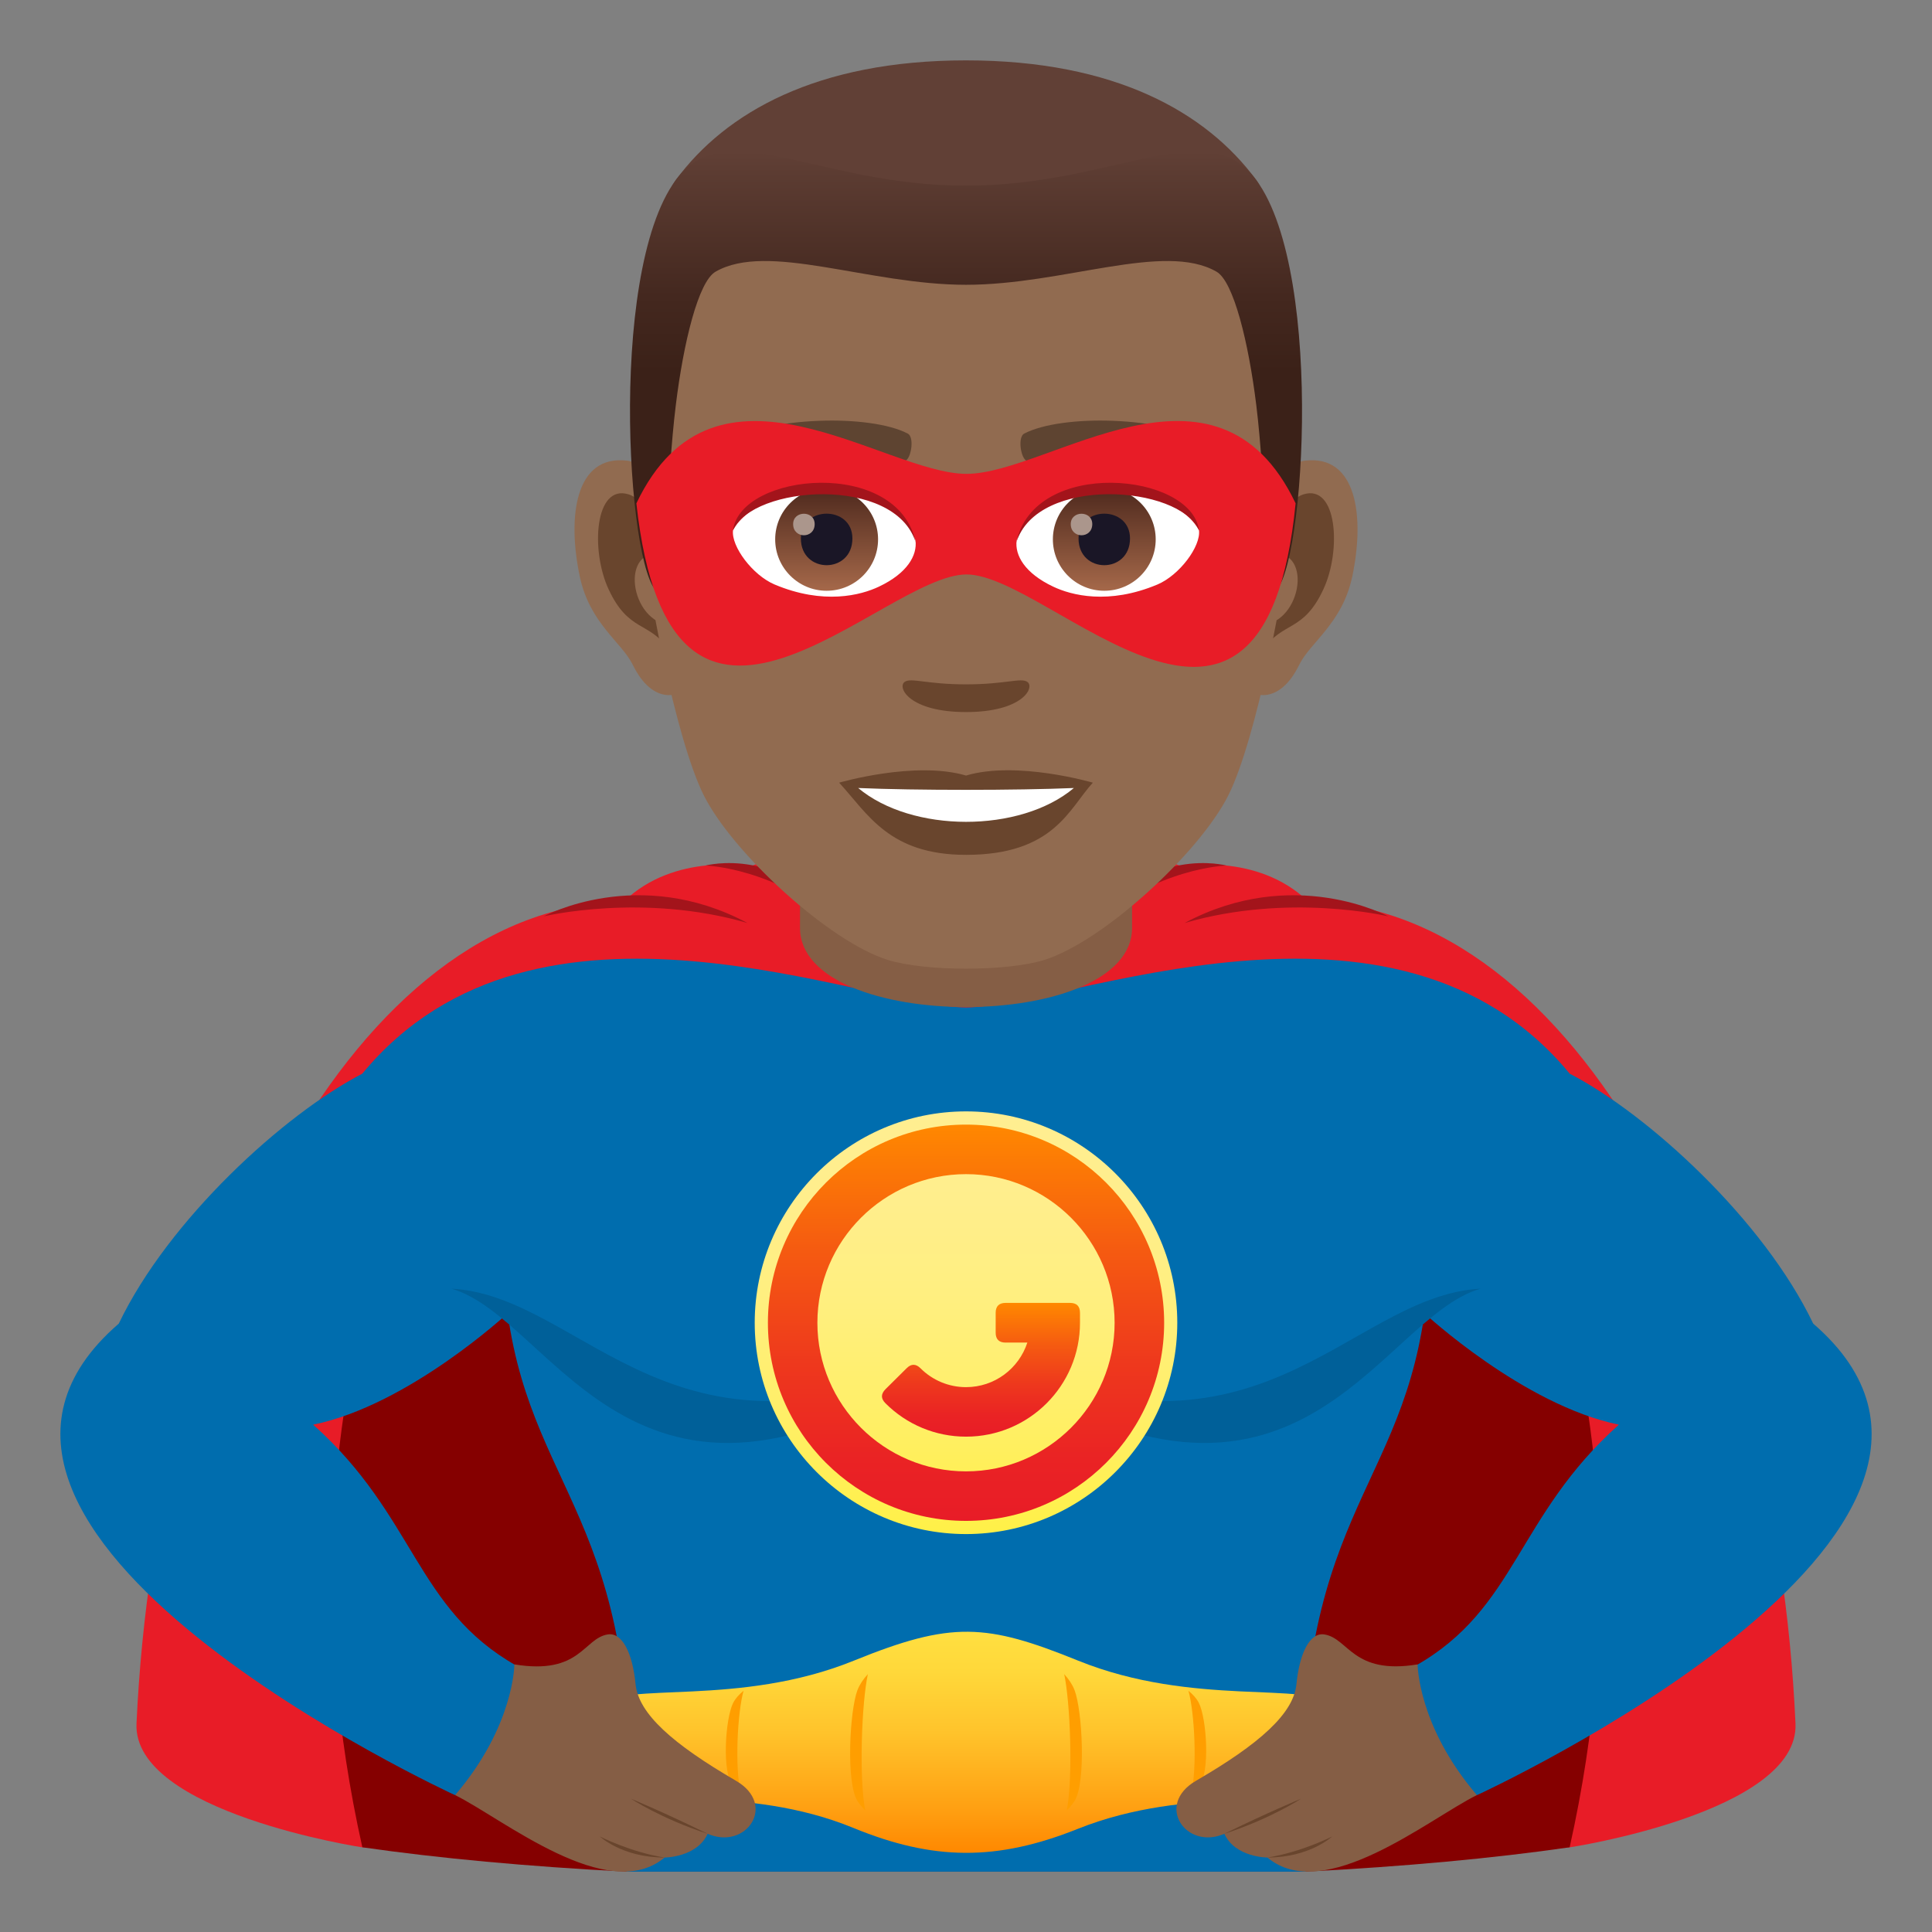 <?xml version="1.0" encoding="utf-8"?>
<!-- Generator: Adobe Illustrator 15.0.0, SVG Export Plug-In . SVG Version: 6.00 Build 0)  -->
<!DOCTYPE svg PUBLIC "-//W3C//DTD SVG 1.1//EN" "http://www.w3.org/Graphics/SVG/1.1/DTD/svg11.dtd">
<svg version="1.1" id="Layer_1" xmlns:x="http://ns.adobe.com/Extensibility/1.0/" xmlns:i="http://ns.adobe.com/AdobeIllustrator/10.0/" xmlns:graph="http://ns.adobe.com/Graphs/1.0/"
	 xmlns="http://www.w3.org/2000/svg" xmlns:xlink="http://www.w3.org/1999/xlink" xmlns:a="http://ns.adobe.com/AdobeSVGViewerExtensions/3.0/"
	 x="0px" y="0px" width="64px" height="64px" viewBox="0 0 64 64" enable-background="new 0 0 64 64" xml:space="preserve">
<rect x="0" y="0" width="64" height="64" fill="#808080" stroke="none"/>
<path fill="#E81C27" d="M59.478,57.095C58.833,42.747,52.2,30,43.335,29.863c-1.697-1.637-4.18-1.158-4.18-1.158
	c-4.855-1.977-9.451-1.977-14.309,0c0,0-2.482-0.48-4.182,1.158C11.798,30,5.181,42.747,4.522,57.093
	c-0.135,2.948,7.541,4.117,7.48,4.102h39.994C51.938,61.21,59.61,60.043,59.478,57.095z"/>
<path fill="#850000" d="M48.856,35.779H15.144c0,0-6.617,9.85-3.141,25.415c2.51,0.362,5.496,0.64,8.746,0.806h22.504
	c3.25-0.166,6.234-0.443,8.744-0.806C55.474,45.629,48.856,35.779,48.856,35.779z"/>
<path fill="#A3141B" d="M18.013,30.355c0,0,3.285-0.789,6.748,0.221C21.149,28.645,18.013,30.355,18.013,30.355z"/>
<path fill="#A3141B" d="M23.374,28.672c0,0,2.326,0.066,4.471,1.975C25.948,27.977,23.374,28.672,23.374,28.672z"/>
<path fill="#A3141B" d="M45.987,30.355c0,0-3.283-0.789-6.748,0.221C42.853,28.645,45.987,30.355,45.987,30.355z"/>
<path fill="#A3141B" d="M40.626,28.672c0,0-2.326,0.066-4.471,1.975C38.052,27.977,40.626,28.672,40.626,28.672z"/>
<path fill="#006DAE" d="M60.065,43.846c-1.648-3.443-5.475-6.938-8.064-8.277c-5.785-7.016-16.711-2.197-20-2.197
	c-3.291,0-14.217-4.818-20.002,2.197c-2.59,1.34-6.416,4.834-8.064,8.277c-7.943,6.859,11.141,15.621,11.141,15.621
	c4.932-1.152,2.035-4.287,2.035-4.287c-3.35-1.893-3.34-4.949-6.736-7.986c3.166-0.648,6.441-3.689,6.441-3.689
	c0.871,6.273,4.721,6.977,3.934,18.496h11.252h11.252c-0.787-11.52,3.061-12.223,3.934-18.496c0,0,3.273,3.041,6.439,3.689
	c-3.395,3.037-3.387,6.094-6.736,7.986c0,0-2.896,3.135,2.035,4.287C48.925,59.467,68.009,50.705,60.065,43.846z"/>
<path fill="#006099" d="M14.95,42.688c3.484,0.986,6.178,9.613,16.879,2.002C22.376,49.424,19.44,42.93,14.95,42.688z"/>
<path fill="#006099" d="M49.05,42.688c-3.484,0.986-6.178,9.613-16.877,2.002C41.626,49.424,44.56,42.93,49.05,42.688z"/>
<path fill="#855E45" d="M26.501,30.738c0,3.496,11,3.496,11,0c0-1.189,0-2.904,0-2.904h-11
	C26.501,27.834,26.501,29.549,26.501,30.738z"/>
<linearGradient id="SVGID_1_" gradientUnits="userSpaceOnUse" x1="32.001" y1="61.377" x2="32.001" y2="54.054">
	<stop  offset="0" style="stop-color:#FF8800"/>
	<stop  offset="0.211" style="stop-color:#FFA113"/>
	<stop  offset="0.543" style="stop-color:#FFC32B"/>
	<stop  offset="0.818" style="stop-color:#FFD83A"/>
	<stop  offset="1" style="stop-color:#FFDF40"/>
	<a:midPointStop  offset="0" style="stop-color:#FF8800"/>
	<a:midPointStop  offset="0.382" style="stop-color:#FF8800"/>
	<a:midPointStop  offset="1" style="stop-color:#FFDF40"/>
</linearGradient>
<path fill="url(#SVGID_1_)" d="M44.151,56.49c-0.805-0.807-4.615,0.068-8.439-1.48c-3.047-1.236-4.191-1.313-7.424,0
	c-3.813,1.549-7.611,0.676-8.412,1.48c-0.494,0.498-0.732,2.275,0,2.717c1.17,0.705,4.813-0.125,8.396,1.346
	c2.643,1.086,4.75,1.102,7.424,0.033c3.699-1.48,7.41-0.611,8.455-1.379C44.819,58.717,44.646,56.988,44.151,56.49z"/>
<path fill="#FF9E00" d="M28.749,55.459c-0.152,0.164-0.27,0.338-0.344,0.527c-0.258,0.674-0.385,3.078,0,3.676
	c0.07,0.107,0.16,0.211,0.256,0.309C28.448,58.834,28.55,56.369,28.749,55.459z"/>
<path fill="#FF9E00" d="M24.632,56.01c-0.152,0.123-0.271,0.256-0.344,0.398c-0.26,0.508-0.385,2.328,0,2.779
	c0.07,0.082,0.158,0.158,0.256,0.234C24.331,58.563,24.433,56.697,24.632,56.01z"/>
<path fill="#FF9E00" d="M35.253,55.459c0.15,0.164,0.268,0.338,0.342,0.527c0.26,0.674,0.385,3.078,0,3.676
	c-0.07,0.107-0.158,0.211-0.256,0.309C35.552,58.834,35.45,56.369,35.253,55.459z"/>
<path fill="#FF9E00" d="M39.368,56.01c0.154,0.123,0.271,0.256,0.344,0.398c0.26,0.508,0.385,2.328,0,2.779
	c-0.07,0.082-0.158,0.158-0.256,0.234C39.669,58.563,39.567,56.697,39.368,56.01z"/>
<path fill="#855E45" d="M46.96,55.135c-2.152,0.355-2.285-0.867-3.09-0.992c-0.479-0.074-0.822,0.615-0.924,1.646
	c-0.094,0.98-1.234,1.986-3.326,3.201c-1.375,0.799-0.328,2.313,0.939,1.756c0.355,0.787,1.426,0.787,1.426,0.787
	c1.879,1.576,5.35-1.283,6.939-2.068C46.966,57.18,46.96,55.135,46.96,55.135z"/>
<path fill="#69452D" d="M43.103,59.582c0,0-1.006,0.666-2.543,1.164C41.95,60.061,43.103,59.582,43.103,59.582z"/>
<path fill="#69452D" d="M44.128,60.836c0,0-0.734,0.697-2.143,0.697C43.103,61.359,44.128,60.836,44.128,60.836z"/>
<path fill="#855E45" d="M17.04,55.135c2.182,0.361,2.287-0.859,3.09-0.992c0.479-0.078,0.824,0.615,0.924,1.646
	c0.096,0.98,1.236,1.986,3.326,3.201c1.377,0.799,0.33,2.313-0.939,1.756c-0.355,0.787-1.426,0.787-1.426,0.787
	c-1.879,1.576-5.35-1.283-6.939-2.068C17.034,57.18,17.04,55.135,17.04,55.135z"/>
<path fill="#69452D" d="M20.897,59.582c0,0,1.006,0.666,2.543,1.164C22.05,60.061,20.897,59.582,20.897,59.582z"/>
<path fill="#69452D" d="M19.872,60.836c0,0,0.734,0.697,2.143,0.697C20.897,61.359,19.872,60.836,19.872,60.836z"/>
<linearGradient id="SVGID_2_" gradientUnits="userSpaceOnUse" x1="32.001" y1="50.818" x2="32.001" y2="36.816">
	<stop  offset="0" style="stop-color:#FFF047"/>
	<stop  offset="0.268" style="stop-color:#FFEF66"/>
	<stop  offset="0.537" style="stop-color:#FFEF7E"/>
	<stop  offset="0.787" style="stop-color:#FFEE8C"/>
	<stop  offset="1" style="stop-color:#FFEE91"/>
	<a:midPointStop  offset="0" style="stop-color:#FFF047"/>
	<a:midPointStop  offset="0.327" style="stop-color:#FFF047"/>
	<a:midPointStop  offset="1" style="stop-color:#FFEE91"/>
</linearGradient>
<path fill="url(#SVGID_2_)" d="M32.001,36.816c-3.861,0-7,3.141-7,7.002c0,3.859,3.139,7,7,7c3.859,0,6.998-3.141,6.998-7
	C38.999,39.957,35.86,36.816,32.001,36.816L32.001,36.816z"/>
<g id="Shape_27_">
	<g>
		<linearGradient id="SVGID_3_" gradientUnits="userSpaceOnUse" x1="32.002" y1="50.381" x2="32.002" y2="37.254">
			<stop  offset="0" style="stop-color:#E81C27"/>
			<stop  offset="0.157" style="stop-color:#EA2324"/>
			<stop  offset="0.394" style="stop-color:#EE381D"/>
			<stop  offset="0.68" style="stop-color:#F55A11"/>
			<stop  offset="1" style="stop-color:#FF8800"/>
			<a:midPointStop  offset="0" style="stop-color:#E81C27"/>
			<a:midPointStop  offset="0.618" style="stop-color:#E81C27"/>
			<a:midPointStop  offset="1" style="stop-color:#FF8800"/>
		</linearGradient>
		<path fill="url(#SVGID_3_)" d="M32.001,38.895c2.713,0,4.922,2.209,4.922,4.924c0,2.713-2.209,4.922-4.922,4.922
			s-4.924-2.209-4.924-4.922C27.077,41.104,29.288,38.895,32.001,38.895z M32.001,37.254c-3.623,0-6.563,2.939-6.563,6.564
			c0,3.623,2.939,6.563,6.563,6.563s6.563-2.939,6.563-6.563C38.563,40.193,35.624,37.254,32.001,37.254z"/>
	</g>
</g>
<linearGradient id="Combined-Shape_1_" gradientUnits="userSpaceOnUse" x1="32.496" y1="47.592" x2="32.496" y2="43.16">
	<stop  offset="0" style="stop-color:#E81C27"/>
	<stop  offset="0.157" style="stop-color:#EA2324"/>
	<stop  offset="0.394" style="stop-color:#EE381D"/>
	<stop  offset="0.68" style="stop-color:#F55A11"/>
	<stop  offset="1" style="stop-color:#FF8800"/>
	<a:midPointStop  offset="0" style="stop-color:#E81C27"/>
	<a:midPointStop  offset="0.618" style="stop-color:#E81C27"/>
	<a:midPointStop  offset="1" style="stop-color:#FF8800"/>
</linearGradient>
<path id="Combined-Shape_14_" fill="url(#Combined-Shape_1_)" d="M33.313,44.475c-0.219,0-0.33-0.109-0.33-0.328V43.49
	c0-0.221,0.111-0.33,0.33-0.33h2.131c0.223,0,0.332,0.109,0.332,0.33v0.328c0,2.084-1.689,3.773-3.775,3.773
	c-1.014,0-1.965-0.402-2.668-1.105c-0.156-0.156-0.156-0.307-0.002-0.465l0.701-0.695c0.152-0.154,0.307-0.154,0.461,0
	c0.398,0.398,0.936,0.625,1.508,0.625c0.947,0,1.752-0.617,2.031-1.477H33.313z"/>
<path id="Path_1459_" fill="#916B50" d="M43.224,15.26c-1.738,0.211-2.992,6.029-1.9,7.564c0.154,0.215,1.049,0.557,1.713-0.799
	c0.367-0.75,1.428-1.375,1.758-2.924C45.214,17.119,44.952,15.051,43.224,15.26z"/>
<path id="Path_1458_" fill="#916B50" d="M20.778,15.26c1.736,0.211,2.992,6.029,1.898,7.564c-0.152,0.215-1.049,0.557-1.713-0.799
	c-0.367-0.75-1.428-1.375-1.756-2.924C18.786,17.119,19.05,15.051,20.778,15.26z"/>
<path id="Path_1457_" fill="#69452D" d="M43.177,16.377c-0.453,0.143-0.947,0.832-1.217,1.98c1.584-0.34,1.189,2.299-0.188,2.348
	c0.012,0.266,0.029,0.539,0.063,0.826c0.664-0.963,1.338-0.576,2.004-2.01C44.442,18.229,44.298,16.023,43.177,16.377z"/>
<path id="Path_1456_" fill="#69452D" d="M22.04,18.354c-0.268-1.145-0.762-1.836-1.215-1.977c-1.123-0.354-1.266,1.852-0.664,3.145
	c0.668,1.434,1.342,1.047,2.006,2.01c0.033-0.287,0.051-0.561,0.063-0.826C20.866,20.641,20.476,18.033,22.04,18.354z"/>
<path id="Path_1455_" fill="#916B50" d="M32.001,4.074c-7.527,0-11.154,5.695-10.701,13.615c0.092,1.592,1.078,6.789,2.012,8.654
	c0.955,1.908,4.145,4.848,6.102,5.457c1.236,0.385,3.939,0.385,5.176,0c1.955-0.609,5.146-3.549,6.102-5.457
	c0.934-1.865,1.92-7.061,2.01-8.654C43.155,9.77,39.53,4.074,32.001,4.074z"/>
<path id="Path_1454_" fill="#5E4431" d="M40.179,14.68c-1.721-0.912-5.016-0.955-6.244-0.32c-0.262,0.123-0.088,0.986,0.133,0.904
	c1.711-0.676,4.469-0.691,6.07,0.057C40.351,15.418,40.44,14.807,40.179,14.68z"/>
<path id="Path_1453_" fill="#5E4431" d="M23.821,14.68c1.723-0.912,5.016-0.955,6.244-0.32c0.262,0.123,0.088,0.986-0.133,0.904
	c-1.713-0.676-4.467-0.691-6.07,0.057C23.649,15.418,23.562,14.807,23.821,14.68z"/>
<path id="Path_1452_" fill="#69452D" d="M34.032,22.588c-0.215-0.148-0.721,0.082-2.031,0.082c-1.313,0-1.816-0.23-2.033-0.082
	c-0.256,0.182,0.154,1,2.033,1S34.29,22.77,34.032,22.588z"/>
<path id="Path_1451_" fill="#69452D" d="M32.001,25.691c-1.693-0.498-4.203,0.236-4.203,0.236c0.955,1.041,1.656,2.391,4.203,2.391
	c2.916,0,3.412-1.533,4.201-2.391C36.202,25.928,33.692,25.189,32.001,25.691z"/>
<path id="Path_1450_" fill="#FFFFFF" d="M28.429,26.104c1.775,1.488,5.359,1.5,7.145,0C33.681,26.184,30.333,26.186,28.429,26.104z"
	/>
<path fill="#614036" d="M41.614,5.961C39.968,3.732,36.952,2,32.001,2s-7.967,1.732-9.613,3.961
	C20.054,9.119,43.946,9.119,41.614,5.961z"/>
<linearGradient id="SVGID_4_" gradientUnits="userSpaceOnUse" x1="32.001" y1="19.637" x2="32.001" y2="5.017">
	<stop  offset="0.5" style="stop-color:#3B2118"/>
	<stop  offset="0.672" style="stop-color:#44281F"/>
	<stop  offset="0.952" style="stop-color:#5C3C32"/>
	<stop  offset="1" style="stop-color:#614036"/>
	<a:midPointStop  offset="0.5" style="stop-color:#3B2118"/>
	<a:midPointStop  offset="0.6" style="stop-color:#3B2118"/>
	<a:midPointStop  offset="1" style="stop-color:#614036"/>
</linearGradient>
<path fill="url(#SVGID_4_)" d="M41.614,5.961c-1.646-2.229-4.662,0.189-9.613,0.189s-7.967-2.418-9.613-0.189
	c-2.334,3.158-1.541,13.676-0.504,13.676c0.166,0,0.189-3.68,0.504-6.225c0.254-2.072,0.746-4.082,1.313-4.41
	C25.429,8,28.761,9.434,32.001,9.434c3.238,0,6.572-1.434,8.301-0.432c0.564,0.328,1.057,2.338,1.313,4.41
	c0.314,2.545,0.338,6.225,0.504,6.225C43.155,19.637,43.946,9.119,41.614,5.961z"/>
<path fill="#E81C27" d="M32.019,15.697c-2.746,0.002-8.314-4.523-10.938,0.977c1.143,10.52,8.135,2.352,10.938,2.355
	c2.797,0.004,9.854,8.26,10.9-2.355C40.296,11.172,34.757,15.695,32.019,15.697z"/>
<path id="Path_1449_" fill="#FFFFFF" d="M30.327,17.902c0.063,0.496-0.273,1.088-1.211,1.531c-0.594,0.283-1.834,0.613-3.459-0.072
	c-0.729-0.309-1.439-1.262-1.375-1.793C25.165,15.908,29.501,15.664,30.327,17.902z"/>
<linearGradient id="Oval_1_" gradientUnits="userSpaceOnUse" x1="-424.255" y1="479.286" x2="-424.255" y2="479.804" gradientTransform="matrix(6.57 0 0 -6.57 2814.78 3168.528)">
	<stop  offset="0" style="stop-color:#A6694A"/>
	<stop  offset="1" style="stop-color:#4F2A1E"/>
	<a:midPointStop  offset="0" style="stop-color:#A6694A"/>
	<a:midPointStop  offset="0.5" style="stop-color:#A6694A"/>
	<a:midPointStop  offset="1" style="stop-color:#4F2A1E"/>
</linearGradient>
<path id="Oval_158_" fill="url(#Oval_1_)" d="M27.382,16.164c0.943,0,1.705,0.764,1.705,1.703c0,0.941-0.762,1.703-1.705,1.703
	c-0.938,0-1.703-0.762-1.703-1.703C25.679,16.928,26.444,16.164,27.382,16.164z"/>
<path id="Path_1448_" fill="#1A1626" d="M26.53,17.836c0,1.182,1.707,1.182,1.707,0C28.237,16.742,26.53,16.742,26.53,17.836z"/>
<path id="Path_1447_" fill="#AB968C" d="M26.274,17.361c0,0.494,0.713,0.494,0.713,0C26.987,16.904,26.274,16.904,26.274,17.361z"/>
<path id="Path_1446_" fill="#A3141B" d="M30.335,17.969c-0.691-2.227-5.41-1.898-6.053-0.4
	C24.522,15.652,29.745,15.148,30.335,17.969z"/>
<path id="Path_1445_" fill="#FFFFFF" d="M33.677,17.902c-0.064,0.496,0.273,1.088,1.211,1.531c0.594,0.283,1.83,0.613,3.457-0.072
	c0.727-0.309,1.438-1.262,1.373-1.793C38.839,15.908,34.501,15.664,33.677,17.902z"/>
<linearGradient id="Oval_2_" gradientUnits="userSpaceOnUse" x1="-425.554" y1="479.286" x2="-425.554" y2="479.804" gradientTransform="matrix(6.57 0 0 -6.57 2832.511 3168.528)">
	<stop  offset="0" style="stop-color:#A6694A"/>
	<stop  offset="1" style="stop-color:#4F2A1E"/>
	<a:midPointStop  offset="0" style="stop-color:#A6694A"/>
	<a:midPointStop  offset="0.5" style="stop-color:#A6694A"/>
	<a:midPointStop  offset="1" style="stop-color:#4F2A1E"/>
</linearGradient>
<circle id="Oval_157_" fill="url(#Oval_2_)" cx="36.581" cy="17.867" r="1.703"/>
<path id="Path_1444_" fill="#1A1626" d="M35.728,17.836c0,1.182,1.705,1.182,1.705,0C37.433,16.742,35.728,16.742,35.728,17.836z"/>
<path id="Path_1443_" fill="#AB968C" d="M35.47,17.361c0,0.494,0.713,0.494,0.713,0C36.183,16.904,35.47,16.904,35.47,17.361z"/>
<path id="Path_1442_" fill="#A3141B" d="M33.667,17.969c0.693-2.223,5.404-1.904,6.051-0.4
	C39.478,15.652,34.257,15.148,33.667,17.969z"/>
</svg>
